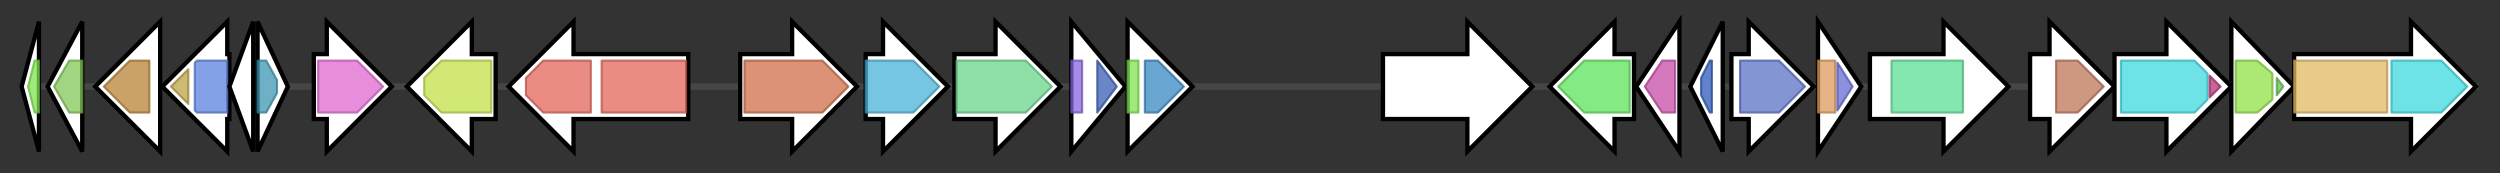 <svg version="1.1" baseProfile="full" xmlns="http://www.w3.org/2000/svg" width="1155.133" height="80">
	<rect width="100%" height="100%" fill="#333333" stroke="none"/>
	<g>
		<line x1="10" y1="40.0" x2="1145.133" y2="40.0" style="stroke:rgb(70,70,70); stroke-width:3 "/>
		<g>
			<title>
CysB</title>
			<polygon class="
CysB" points="10,40 18,10 18,70" fill="rgb(255,255,255)" fill-opacity="1.0" stroke="rgb(0,0,0)" stroke-width="2"  />
			<g>
				<title>HTH_1 (PF00126)
"Bacterial regulatory helix-turn-helix protein, lysR family"</title>
				<polygon class="PF00126" points="13,40 16,28 18,28 18,52 16,52" stroke-linejoin="round" width="6" height="24" fill="rgb(125,227,79)" stroke="rgb(99,181,63)" stroke-width="1" opacity="0.75" />
			</g>
		</g>
		<g>
			<title>
UspA domain-containing protein</title>
			<polygon class="
UspA domain-containing protein" points="22,40 38,10 38,70" fill="rgb(255,255,255)" fill-opacity="1.0" stroke="rgb(0,0,0)" stroke-width="2"  />
			<g>
				<title>Usp (PF00582)
"Universal stress protein family"</title>
				<polygon class="PF00582" points="25,40 32,28 38,28 38,52 32,52" stroke-linejoin="round" width="15" height="24" fill="rgb(129,199,88)" stroke="rgb(103,159,70)" stroke-width="1" opacity="0.75" />
			</g>
		</g>
		<g>
			<title>
5' nucleotidase</title>
			<polygon class="
5' nucleotidase" points="74,25 74,25 74,10 44,40 74,70 74,55 74,55" fill="rgb(255,255,255)" fill-opacity="1.0" stroke="rgb(0,0,0)" stroke-width="2"  />
			<g>
				<title>5-nucleotidase (PF06189)
"5'-nucleotidase"</title>
				<polygon class="PF06189" points="48,40 60,28 69,28 69,52 60,52" stroke-linejoin="round" width="25" height="24" fill="rgb(184,130,52)" stroke="rgb(147,104,41)" stroke-width="1" opacity="0.75" />
			</g>
		</g>
		<g>
			<title>
2-dehydropantoate 2-reducatse</title>
			<polygon class="
2-dehydropantoate 2-reducatse" points="106,25 105,25 105,10 75,40 105,70 105,55 106,55" fill="rgb(255,255,255)" fill-opacity="1.0" stroke="rgb(0,0,0)" stroke-width="2"  />
			<g>
				<title>ApbA_C (PF08546)
"Ketopantoate reductase PanE/ApbA C terminal"</title>
				<polygon class="PF08546" points="79,40 87,32 87,48" stroke-linejoin="round" width="12" height="24" fill="rgb(188,163,68)" stroke="rgb(150,130,54)" stroke-width="1" opacity="0.75" />
			</g>
			<g>
				<title>ApbA (PF02558)
"Ketopantoate reductase PanE/ApbA"</title>
				<polygon class="PF02558" points="90,29 91,28 105,28 105,52 91,52 90,51" stroke-linejoin="round" width="15" height="24" fill="rgb(91,128,221)" stroke="rgb(72,102,176)" stroke-width="1" opacity="0.75" />
			</g>
		</g>
		<g>
			<title>
hypothetical protein</title>
			<polygon class="
hypothetical protein" points="106,40 117,10 117,70" fill="rgb(255,255,255)" fill-opacity="1.0" stroke="rgb(0,0,0)" stroke-width="2"  />
		</g>
		<g>
			<title>
PilZ</title>
			<polygon class="
PilZ" points="119,10 133,40 119,70" fill="rgb(255,255,255)" fill-opacity="1.0" stroke="rgb(0,0,0)" stroke-width="2"  />
			<g>
				<title>PilZ (PF07238)
"PilZ domain"</title>
				<polygon class="PF07238" points="119,28 123,28 128,37 128,43 123,52 119,52" stroke-linejoin="round" width="9" height="24" fill="rgb(62,150,178)" stroke="rgb(49,120,142)" stroke-width="1" opacity="0.75" />
			</g>
		</g>
		<g>
			<title>
phospho-2-dehydro-3-deoxyheptonate aldolase</title>
			<polygon class="
phospho-2-dehydro-3-deoxyheptonate aldolase" points="145,25 151,25 151,10 181,40 151,70 151,55 145,55" fill="rgb(255,255,255)" fill-opacity="1.0" stroke="rgb(0,0,0)" stroke-width="2"  />
			<g>
				<title>DAHP_synth_1 (PF00793)
"DAHP synthetase I family"</title>
				<polygon class="PF00793" points="147,28 165,28 177,40 165,52 147,52" stroke-linejoin="round" width="32" height="24" fill="rgb(223,103,208)" stroke="rgb(178,82,166)" stroke-width="1" opacity="0.75" />
			</g>
		</g>
		<g>
			<title>
MFS-family transporter</title>
			<polygon class="
MFS-family transporter" points="229,25 218,25 218,10 188,40 218,70 218,55 229,55" fill="rgb(255,255,255)" fill-opacity="1.0" stroke="rgb(0,0,0)" stroke-width="2"  />
			<g>
				<title>MFS_1 (PF07690)
"Major Facilitator Superfamily"</title>
				<polygon class="PF07690" points="196,36 204,28 227,28 227,52 204,52 196,44" stroke-linejoin="round" width="31" height="24" fill="rgb(193,224,74)" stroke="rgb(154,179,59)" stroke-width="1" opacity="0.75" />
			</g>
		</g>
		<g>
			<title>dddD
DddD</title>
			<polygon class="dddD
DddD" points="318,25 265,25 265,10 235,40 265,70 265,55 318,55" fill="rgb(255,255,255)" fill-opacity="1.0" stroke="rgb(0,0,0)" stroke-width="2"  />
			<g>
				<title>CoA_transf_3 (PF02515)
"CoA-transferase family III"</title>
				<polygon class="PF02515" points="243,36 251,28 273,28 273,52 251,52 243,44" stroke-linejoin="round" width="30" height="24" fill="rgb(226,102,90)" stroke="rgb(180,81,72)" stroke-width="1" opacity="0.75" />
			</g>
			<g>
				<title>CoA_transf_3 (PF02515)
"CoA-transferase family III"</title>
				<rect class="PF02515" x="278" y="28" stroke-linejoin="round" width="39" height="24" fill="rgb(226,102,90)" stroke="rgb(180,81,72)" stroke-width="1" opacity="0.75" />
			</g>
		</g>
		<g>
			<title>dddT
DddT</title>
			<polygon class="dddT
DddT" points="342,25 366,25 366,10 396,40 366,70 366,55 342,55" fill="rgb(255,255,255)" fill-opacity="1.0" stroke="rgb(0,0,0)" stroke-width="2"  />
			<g>
				<title>BCCT (PF02028)
"BCCT, betaine/carnitine/choline family transporter"</title>
				<polygon class="PF02028" points="344,28 380,28 392,40 392,40 380,52 344,52" stroke-linejoin="round" width="48" height="24" fill="rgb(206,109,74)" stroke="rgb(164,87,59)" stroke-width="1" opacity="0.75" />
			</g>
		</g>
		<g>
			<title>dddB
DddB</title>
			<polygon class="dddB
DddB" points="400,25 408,25 408,10 438,40 408,70 408,55 400,55" fill="rgb(255,255,255)" fill-opacity="1.0" stroke="rgb(0,0,0)" stroke-width="2"  />
			<g>
				<title>Fe-ADH (PF00465)
"Iron-containing alcohol dehydrogenase"</title>
				<polygon class="PF00465" points="400,28 422,28 434,40 422,52 400,52" stroke-linejoin="round" width="36" height="24" fill="rgb(73,179,216)" stroke="rgb(58,143,172)" stroke-width="1" opacity="0.75" />
			</g>
		</g>
		<g>
			<title>dddC
DddC</title>
			<polygon class="dddC
DddC" points="441,25 460,25 460,10 490,40 460,70 460,55 441,55" fill="rgb(255,255,255)" fill-opacity="1.0" stroke="rgb(0,0,0)" stroke-width="2"  />
			<g>
				<title>Aldedh (PF00171)
"Aldehyde dehydrogenase family"</title>
				<polygon class="PF00171" points="442,28 474,28 486,40 474,52 442,52" stroke-linejoin="round" width="46" height="24" fill="rgb(105,213,139)" stroke="rgb(84,170,111)" stroke-width="1" opacity="0.75" />
			</g>
		</g>
		<g>
			<title>iclR
IclR</title>
			<polygon class="iclR
IclR" points="495,10 520,40 495,70" fill="rgb(255,255,255)" fill-opacity="1.0" stroke="rgb(0,0,0)" stroke-width="2"  />
			<g>
				<title>HTH_IclR (PF09339)
"IclR helix-turn-helix domain"</title>
				<rect class="PF09339" x="495" y="28" stroke-linejoin="round" width="5" height="24" fill="rgb(135,102,222)" stroke="rgb(108,81,177)" stroke-width="1" opacity="0.75" />
			</g>
			<g>
				<title>IclR (PF01614)
"Bacterial transcriptional regulator"</title>
				<polygon class="PF01614" points="507,28 507,28 516,40 507,52 507,52" stroke-linejoin="round" width="12" height="24" fill="rgb(58,93,180)" stroke="rgb(46,74,144)" stroke-width="1" opacity="0.75" />
			</g>
		</g>
		<g>
			<title>dddR
DddR</title>
			<polygon class="dddR
DddR" points="521,25 521,25 521,10 551,40 521,70 521,55 521,55" fill="rgb(255,255,255)" fill-opacity="1.0" stroke="rgb(0,0,0)" stroke-width="2"  />
			<g>
				<title>HTH_1 (PF00126)
"Bacterial regulatory helix-turn-helix protein, lysR family"</title>
				<rect class="PF00126" x="521" y="28" stroke-linejoin="round" width="5" height="24" fill="rgb(125,227,79)" stroke="rgb(99,181,63)" stroke-width="1" opacity="0.75" />
			</g>
			<g>
				<title>LysR_substrate (PF03466)
"LysR substrate binding domain"</title>
				<polygon class="PF03466" points="529,28 535,28 547,40 535,52 529,52" stroke-linejoin="round" width="20" height="24" fill="rgb(55,136,195)" stroke="rgb(44,108,156)" stroke-width="1" opacity="0.75" />
			</g>
		</g>
		<g>
			<title>
NHL repeat-containing protein</title>
			<polygon class="
NHL repeat-containing protein" points="639,25 678,25 678,10 708,40 678,70 678,55 639,55" fill="rgb(255,255,255)" fill-opacity="1.0" stroke="rgb(0,0,0)" stroke-width="2"  />
		</g>
		<g>
			<title>
benzoate transporter</title>
			<polygon class="
benzoate transporter" points="755,25 746,25 746,10 716,40 746,70 746,55 755,55" fill="rgb(255,255,255)" fill-opacity="1.0" stroke="rgb(0,0,0)" stroke-width="2"  />
			<g>
				<title>BenE (PF03594)
"Benzoate membrane transport protein"</title>
				<polygon class="PF03594" points="720,40 732,28 753,28 753,52 732,52" stroke-linejoin="round" width="37" height="24" fill="rgb(92,227,90)" stroke="rgb(73,181,72)" stroke-width="1" opacity="0.75" />
			</g>
		</g>
		<g>
			<title>
lysine exporter protein</title>
			<polygon class="
lysine exporter protein" points="756,40 776,10 776,70" fill="rgb(255,255,255)" fill-opacity="1.0" stroke="rgb(0,0,0)" stroke-width="2"  />
			<g>
				<title>LysE (PF01810)
"LysE type translocator"</title>
				<polygon class="PF01810" points="760,40 768,28 774,28 774,52 768,52" stroke-linejoin="round" width="17" height="24" fill="rgb(198,75,167)" stroke="rgb(158,60,133)" stroke-width="1" opacity="0.75" />
			</g>
		</g>
		<g>
			<title>
MarR</title>
			<polygon class="
MarR" points="781,40 796,10 796,70" fill="rgb(255,255,255)" fill-opacity="1.0" stroke="rgb(0,0,0)" stroke-width="2"  />
			<g>
				<title>MarR_2 (PF12802)
"MarR family"</title>
				<polygon class="PF12802" points="786,36 790,28 791,28 791,52 790,52 786,44" stroke-linejoin="round" width="5" height="24" fill="rgb(46,89,185)" stroke="rgb(36,71,148)" stroke-width="1" opacity="0.75" />
			</g>
		</g>
		<g>
			<title>
GntR</title>
			<polygon class="
GntR" points="800,25 808,25 808,10 838,40 808,70 808,55 800,55" fill="rgb(255,255,255)" fill-opacity="1.0" stroke="rgb(0,0,0)" stroke-width="2"  />
			<g>
				<title>Aminotran_1_2 (PF00155)
"Aminotransferase class I and II"</title>
				<polygon class="PF00155" points="804,28 822,28 834,40 822,52 804,52" stroke-linejoin="round" width="33" height="24" fill="rgb(89,113,198)" stroke="rgb(71,90,158)" stroke-width="1" opacity="0.75" />
			</g>
		</g>
		<g>
			<title>
glutathione S-transferase</title>
			<polygon class="
glutathione S-transferase" points="840,10 860,40 840,70" fill="rgb(255,255,255)" fill-opacity="1.0" stroke="rgb(0,0,0)" stroke-width="2"  />
			<g>
				<title>GST_N_3 (PF13417)
"Glutathione S-transferase, N-terminal domain"</title>
				<rect class="PF13417" x="840" y="28" stroke-linejoin="round" width="8" height="24" fill="rgb(220,154,91)" stroke="rgb(176,123,72)" stroke-width="1" opacity="0.75" />
			</g>
			<g>
				<title>GST_C (PF00043)
"Glutathione S-transferase, C-terminal domain"</title>
				<polygon class="PF00043" points="849,29 856,40 849,51" stroke-linejoin="round" width="10" height="24" fill="rgb(102,108,211)" stroke="rgb(81,86,168)" stroke-width="1" opacity="0.75" />
			</g>
		</g>
		<g>
			<title>
UvrD/REP helicase</title>
			<polygon class="
UvrD/REP helicase" points="864,25 898,25 898,10 928,40 898,70 898,55 864,55" fill="rgb(255,255,255)" fill-opacity="1.0" stroke="rgb(0,0,0)" stroke-width="2"  />
			<g>
				<title>UvrD-helicase (PF00580)
"UvrD/REP helicase N-terminal domain"</title>
				<rect class="PF00580" x="874" y="28" stroke-linejoin="round" width="33" height="24" fill="rgb(91,222,150)" stroke="rgb(72,177,120)" stroke-width="1" opacity="0.75" />
			</g>
		</g>
		<g>
			<title>
isochorismate synthase</title>
			<polygon class="
isochorismate synthase" points="938,25 947,25 947,10 977,40 947,70 947,55 938,55" fill="rgb(255,255,255)" fill-opacity="1.0" stroke="rgb(0,0,0)" stroke-width="2"  />
			<g>
				<title>Chorismate_bind (PF00425)
"chorismate binding enzyme"</title>
				<polygon class="PF00425" points="950,28 960,28 972,40 960,52 950,52" stroke-linejoin="round" width="25" height="24" fill="rgb(188,116,88)" stroke="rgb(150,92,70)" stroke-width="1" opacity="0.75" />
			</g>
		</g>
		<g>
			<title>
enterobactin synthase subunit E</title>
			<polygon class="
enterobactin synthase subunit E" points="977,25 1001,25 1001,10 1031,40 1001,70 1001,55 977,55" fill="rgb(255,255,255)" fill-opacity="1.0" stroke="rgb(0,0,0)" stroke-width="2"  />
			<g>
				<title>AMP-binding (PF00501)
"AMP-binding enzyme"</title>
				<polygon class="PF00501" points="980,28 1014,28 1020,34 1020,46 1014,52 980,52" stroke-linejoin="round" width="40" height="24" fill="rgb(60,217,223)" stroke="rgb(48,173,178)" stroke-width="1" opacity="0.75" />
			</g>
			<g>
				<title>AMP-binding_C (PF13193)
"AMP-binding enzyme C-terminal domain"</title>
				<polygon class="PF13193" points="1021,35 1026,40 1021,45" stroke-linejoin="round" width="7" height="24" fill="rgb(182,50,118)" stroke="rgb(145,39,94)" stroke-width="1" opacity="0.75" />
			</g>
		</g>
		<g>
			<title>
isochorismatase</title>
			<polygon class="
isochorismatase" points="1031,10 1060,40 1031,70" fill="rgb(255,255,255)" fill-opacity="1.0" stroke="rgb(0,0,0)" stroke-width="2"  />
			<g>
				<title>Isochorismatase (PF00857)
"Isochorismatase family"</title>
				<polygon class="PF00857" points="1033,28 1043,28 1050,34 1050,46 1043,52 1033,52" stroke-linejoin="round" width="17" height="24" fill="rgb(144,224,70)" stroke="rgb(115,179,56)" stroke-width="1" opacity="0.75" />
			</g>
			<g>
				<title>PP-binding (PF00550)
"Phosphopantetheine attachment site"</title>
				<polygon class="PF00550" points="1052,36 1055,40 1052,44" stroke-linejoin="round" width="6" height="24" fill="rgb(103,191,88)" stroke="rgb(82,152,70)" stroke-width="1" opacity="0.75" />
			</g>
		</g>
		<g>
			<title>
enterobactin synthetase component F</title>
			<polygon class="
enterobactin synthetase component F" points="1060,25 1114,25 1114,10 1144,40 1114,70 1114,55 1060,55" fill="rgb(255,255,255)" fill-opacity="1.0" stroke="rgb(0,0,0)" stroke-width="2"  />
			<g>
				<title>Condensation (PF00668)
"Condensation domain"</title>
				<rect class="PF00668" x="1060" y="28" stroke-linejoin="round" width="43" height="24" fill="rgb(224,184,98)" stroke="rgb(179,147,78)" stroke-width="1" opacity="0.75" />
			</g>
			<g>
				<title>AMP-binding (PF00501)
"AMP-binding enzyme"</title>
				<polygon class="PF00501" points="1105,28 1128,28 1140,40 1128,52 1105,52" stroke-linejoin="round" width="38" height="24" fill="rgb(60,217,223)" stroke="rgb(48,173,178)" stroke-width="1" opacity="0.75" />
			</g>
		</g>
	</g>
</svg>
